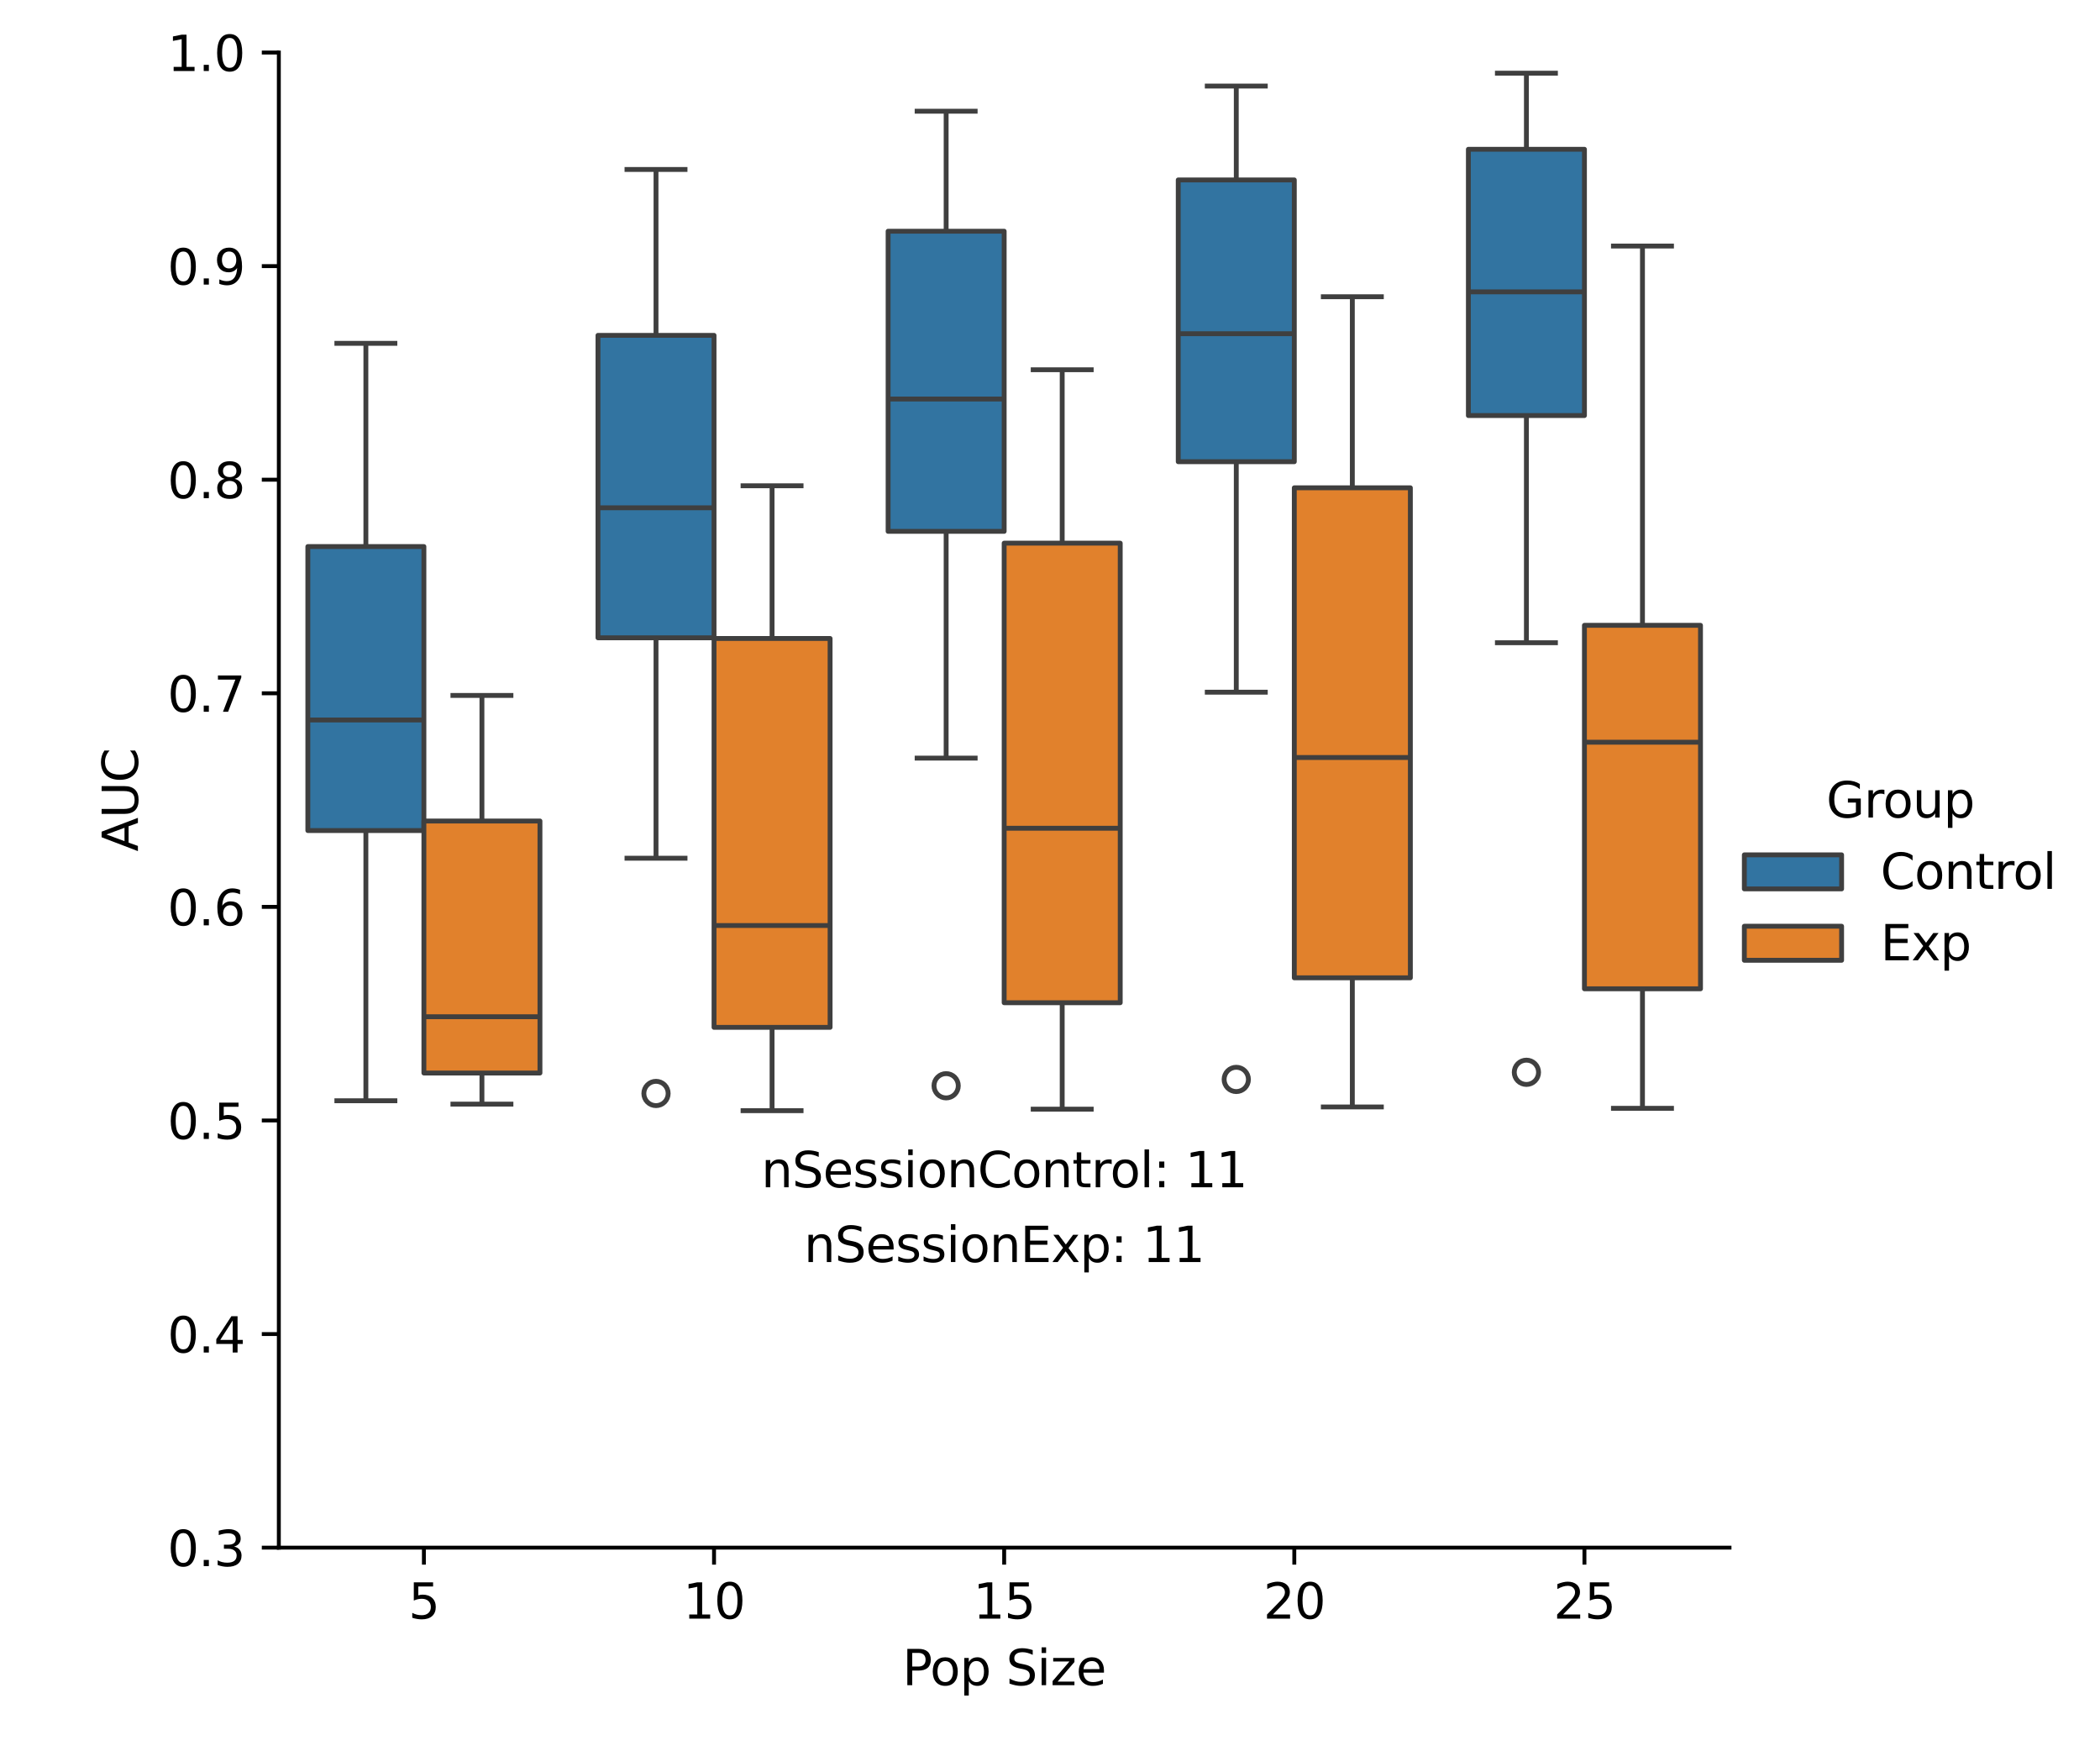 <?xml version="1.0" encoding="utf-8" standalone="no"?>
<!DOCTYPE svg PUBLIC "-//W3C//DTD SVG 1.1//EN"
  "http://www.w3.org/Graphics/SVG/1.1/DTD/svg11.dtd">
<svg xmlns:xlink="http://www.w3.org/1999/xlink" width="431.875pt" height="360pt" viewBox="0 0 431.875 360" xmlns="http://www.w3.org/2000/svg" version="1.1">
 <defs>
  <style type="text/css">*{stroke-linejoin: round; stroke-linecap: butt}</style>
 </defs>
 <g id="figure_1">
  <g id="patch_1">
   <path d="M 0 360 
L 431.875 360 
L 431.875 0 
L 0 0 
z
" style="fill: #ffffff"/>
  </g>
  <g id="axes_1">
   <g id="patch_2">
    <path d="M 57.343 318.2 
L 355.681 318.2 
L 355.681 10.8 
L 57.343 10.8 
z
" style="fill: #ffffff"/>
   </g>
   <g id="patch_3">
    <path d="M 87.177 449.943 
L 87.177 449.943 
L 87.177 449.943 
L 87.177 449.943 
z
" clip-path="url(#p236e7a7629)" style="fill: #3274a1; stroke: #3f3f3f; stroke-linejoin: miter"/>
   </g>
   <g id="patch_4">
    <path d="M 87.177 449.943 
L 87.177 449.943 
L 87.177 449.943 
L 87.177 449.943 
z
" clip-path="url(#p236e7a7629)" style="fill: #e1812c; stroke: #3f3f3f; stroke-linejoin: miter"/>
   </g>
   <g id="matplotlib.axis_1">
    <g id="xtick_1">
     <g id="line2d_1">
      <defs>
       <path id="maa96b0e41c" d="M 0 0 
L 0 3.5 
" style="stroke: #000000; stroke-width: 0.8"/>
      </defs>
      <g>
       <use xlink:href="#maa96b0e41c" x="87.177" y="318.2" style="stroke: #000000; stroke-width: 0.8"/>
      </g>
     </g>
     <g id="text_1">
      <!-- 5 -->
      <g transform="translate(83.996 332.798) scale(0.1 -0.1)">
       <defs>
        <path id="DejaVuSans-35" d="M 691 4666 
L 3169 4666 
L 3169 4134 
L 1269 4134 
L 1269 2991 
Q 1406 3038 1543 3061 
Q 1681 3084 1819 3084 
Q 2600 3084 3056 2656 
Q 3513 2228 3513 1497 
Q 3513 744 3044 326 
Q 2575 -91 1722 -91 
Q 1428 -91 1123 -41 
Q 819 9 494 109 
L 494 744 
Q 775 591 1075 516 
Q 1375 441 1709 441 
Q 2250 441 2565 725 
Q 2881 1009 2881 1497 
Q 2881 1984 2565 2268 
Q 2250 2553 1709 2553 
Q 1456 2553 1204 2497 
Q 953 2441 691 2322 
L 691 4666 
z
" transform="scale(0.016)"/>
       </defs>
       <use xlink:href="#DejaVuSans-35"/>
      </g>
     </g>
    </g>
    <g id="xtick_2">
     <g id="line2d_2">
      <g>
       <use xlink:href="#maa96b0e41c" x="146.845" y="318.2" style="stroke: #000000; stroke-width: 0.8"/>
      </g>
     </g>
     <g id="text_2">
      <!-- 10 -->
      <g transform="translate(140.482 332.798) scale(0.1 -0.1)">
       <defs>
        <path id="DejaVuSans-31" d="M 794 531 
L 1825 531 
L 1825 4091 
L 703 3866 
L 703 4441 
L 1819 4666 
L 2450 4666 
L 2450 531 
L 3481 531 
L 3481 0 
L 794 0 
L 794 531 
z
" transform="scale(0.016)"/>
        <path id="DejaVuSans-30" d="M 2034 4250 
Q 1547 4250 1301 3770 
Q 1056 3291 1056 2328 
Q 1056 1369 1301 889 
Q 1547 409 2034 409 
Q 2525 409 2770 889 
Q 3016 1369 3016 2328 
Q 3016 3291 2770 3770 
Q 2525 4250 2034 4250 
z
M 2034 4750 
Q 2819 4750 3233 4129 
Q 3647 3509 3647 2328 
Q 3647 1150 3233 529 
Q 2819 -91 2034 -91 
Q 1250 -91 836 529 
Q 422 1150 422 2328 
Q 422 3509 836 4129 
Q 1250 4750 2034 4750 
z
" transform="scale(0.016)"/>
       </defs>
       <use xlink:href="#DejaVuSans-31"/>
       <use xlink:href="#DejaVuSans-30" x="63.623"/>
      </g>
     </g>
    </g>
    <g id="xtick_3">
     <g id="line2d_3">
      <g>
       <use xlink:href="#maa96b0e41c" x="206.512" y="318.2" style="stroke: #000000; stroke-width: 0.8"/>
      </g>
     </g>
     <g id="text_3">
      <!-- 15 -->
      <g transform="translate(200.15 332.798) scale(0.1 -0.1)">
       <use xlink:href="#DejaVuSans-31"/>
       <use xlink:href="#DejaVuSans-35" x="63.623"/>
      </g>
     </g>
    </g>
    <g id="xtick_4">
     <g id="line2d_4">
      <g>
       <use xlink:href="#maa96b0e41c" x="266.18" y="318.2" style="stroke: #000000; stroke-width: 0.8"/>
      </g>
     </g>
     <g id="text_4">
      <!-- 20 -->
      <g transform="translate(259.817 332.798) scale(0.1 -0.1)">
       <defs>
        <path id="DejaVuSans-32" d="M 1228 531 
L 3431 531 
L 3431 0 
L 469 0 
L 469 531 
Q 828 903 1448 1529 
Q 2069 2156 2228 2338 
Q 2531 2678 2651 2914 
Q 2772 3150 2772 3378 
Q 2772 3750 2511 3984 
Q 2250 4219 1831 4219 
Q 1534 4219 1204 4116 
Q 875 4013 500 3803 
L 500 4441 
Q 881 4594 1212 4672 
Q 1544 4750 1819 4750 
Q 2544 4750 2975 4387 
Q 3406 4025 3406 3419 
Q 3406 3131 3298 2873 
Q 3191 2616 2906 2266 
Q 2828 2175 2409 1742 
Q 1991 1309 1228 531 
z
" transform="scale(0.016)"/>
       </defs>
       <use xlink:href="#DejaVuSans-32"/>
       <use xlink:href="#DejaVuSans-30" x="63.623"/>
      </g>
     </g>
    </g>
    <g id="xtick_5">
     <g id="line2d_5">
      <g>
       <use xlink:href="#maa96b0e41c" x="325.847" y="318.2" style="stroke: #000000; stroke-width: 0.8"/>
      </g>
     </g>
     <g id="text_5">
      <!-- 25 -->
      <g transform="translate(319.485 332.798) scale(0.1 -0.1)">
       <use xlink:href="#DejaVuSans-32"/>
       <use xlink:href="#DejaVuSans-35" x="63.623"/>
      </g>
     </g>
    </g>
    <g id="text_6">
     <!-- Pop Size -->
     <g transform="translate(185.592 346.477) scale(0.1 -0.1)">
      <defs>
       <path id="DejaVuSans-50" d="M 1259 4147 
L 1259 2394 
L 2053 2394 
Q 2494 2394 2734 2622 
Q 2975 2850 2975 3272 
Q 2975 3691 2734 3919 
Q 2494 4147 2053 4147 
L 1259 4147 
z
M 628 4666 
L 2053 4666 
Q 2838 4666 3239 4311 
Q 3641 3956 3641 3272 
Q 3641 2581 3239 2228 
Q 2838 1875 2053 1875 
L 1259 1875 
L 1259 0 
L 628 0 
L 628 4666 
z
" transform="scale(0.016)"/>
       <path id="DejaVuSans-6f" d="M 1959 3097 
Q 1497 3097 1228 2736 
Q 959 2375 959 1747 
Q 959 1119 1226 758 
Q 1494 397 1959 397 
Q 2419 397 2687 759 
Q 2956 1122 2956 1747 
Q 2956 2369 2687 2733 
Q 2419 3097 1959 3097 
z
M 1959 3584 
Q 2709 3584 3137 3096 
Q 3566 2609 3566 1747 
Q 3566 888 3137 398 
Q 2709 -91 1959 -91 
Q 1206 -91 779 398 
Q 353 888 353 1747 
Q 353 2609 779 3096 
Q 1206 3584 1959 3584 
z
" transform="scale(0.016)"/>
       <path id="DejaVuSans-70" d="M 1159 525 
L 1159 -1331 
L 581 -1331 
L 581 3500 
L 1159 3500 
L 1159 2969 
Q 1341 3281 1617 3432 
Q 1894 3584 2278 3584 
Q 2916 3584 3314 3078 
Q 3713 2572 3713 1747 
Q 3713 922 3314 415 
Q 2916 -91 2278 -91 
Q 1894 -91 1617 61 
Q 1341 213 1159 525 
z
M 3116 1747 
Q 3116 2381 2855 2742 
Q 2594 3103 2138 3103 
Q 1681 3103 1420 2742 
Q 1159 2381 1159 1747 
Q 1159 1113 1420 752 
Q 1681 391 2138 391 
Q 2594 391 2855 752 
Q 3116 1113 3116 1747 
z
" transform="scale(0.016)"/>
       <path id="DejaVuSans-20" transform="scale(0.016)"/>
       <path id="DejaVuSans-53" d="M 3425 4513 
L 3425 3897 
Q 3066 4069 2747 4153 
Q 2428 4238 2131 4238 
Q 1616 4238 1336 4038 
Q 1056 3838 1056 3469 
Q 1056 3159 1242 3001 
Q 1428 2844 1947 2747 
L 2328 2669 
Q 3034 2534 3370 2195 
Q 3706 1856 3706 1288 
Q 3706 609 3251 259 
Q 2797 -91 1919 -91 
Q 1588 -91 1214 -16 
Q 841 59 441 206 
L 441 856 
Q 825 641 1194 531 
Q 1563 422 1919 422 
Q 2459 422 2753 634 
Q 3047 847 3047 1241 
Q 3047 1584 2836 1778 
Q 2625 1972 2144 2069 
L 1759 2144 
Q 1053 2284 737 2584 
Q 422 2884 422 3419 
Q 422 4038 858 4394 
Q 1294 4750 2059 4750 
Q 2388 4750 2728 4690 
Q 3069 4631 3425 4513 
z
" transform="scale(0.016)"/>
       <path id="DejaVuSans-69" d="M 603 3500 
L 1178 3500 
L 1178 0 
L 603 0 
L 603 3500 
z
M 603 4863 
L 1178 4863 
L 1178 4134 
L 603 4134 
L 603 4863 
z
" transform="scale(0.016)"/>
       <path id="DejaVuSans-7a" d="M 353 3500 
L 3084 3500 
L 3084 2975 
L 922 459 
L 3084 459 
L 3084 0 
L 275 0 
L 275 525 
L 2438 3041 
L 353 3041 
L 353 3500 
z
" transform="scale(0.016)"/>
       <path id="DejaVuSans-65" d="M 3597 1894 
L 3597 1613 
L 953 1613 
Q 991 1019 1311 708 
Q 1631 397 2203 397 
Q 2534 397 2845 478 
Q 3156 559 3463 722 
L 3463 178 
Q 3153 47 2828 -22 
Q 2503 -91 2169 -91 
Q 1331 -91 842 396 
Q 353 884 353 1716 
Q 353 2575 817 3079 
Q 1281 3584 2069 3584 
Q 2775 3584 3186 3129 
Q 3597 2675 3597 1894 
z
M 3022 2063 
Q 3016 2534 2758 2815 
Q 2500 3097 2075 3097 
Q 1594 3097 1305 2825 
Q 1016 2553 972 2059 
L 3022 2063 
z
" transform="scale(0.016)"/>
      </defs>
      <use xlink:href="#DejaVuSans-50"/>
      <use xlink:href="#DejaVuSans-6f" x="56.678"/>
      <use xlink:href="#DejaVuSans-70" x="117.859"/>
      <use xlink:href="#DejaVuSans-20" x="181.336"/>
      <use xlink:href="#DejaVuSans-53" x="213.123"/>
      <use xlink:href="#DejaVuSans-69" x="276.6"/>
      <use xlink:href="#DejaVuSans-7a" x="304.383"/>
      <use xlink:href="#DejaVuSans-65" x="356.873"/>
     </g>
    </g>
   </g>
   <g id="matplotlib.axis_2">
    <g id="ytick_1">
     <g id="line2d_6">
      <defs>
       <path id="mc6570f30bc" d="M 0 0 
L -3.5 0 
" style="stroke: #000000; stroke-width: 0.8"/>
      </defs>
      <g>
       <use xlink:href="#mc6570f30bc" x="57.343" y="318.2" style="stroke: #000000; stroke-width: 0.8"/>
      </g>
     </g>
     <g id="text_7">
      <!-- 0.3 -->
      <g transform="translate(34.44 321.999) scale(0.1 -0.1)">
       <defs>
        <path id="DejaVuSans-2e" d="M 684 794 
L 1344 794 
L 1344 0 
L 684 0 
L 684 794 
z
" transform="scale(0.016)"/>
        <path id="DejaVuSans-33" d="M 2597 2516 
Q 3050 2419 3304 2112 
Q 3559 1806 3559 1356 
Q 3559 666 3084 287 
Q 2609 -91 1734 -91 
Q 1441 -91 1130 -33 
Q 819 25 488 141 
L 488 750 
Q 750 597 1062 519 
Q 1375 441 1716 441 
Q 2309 441 2620 675 
Q 2931 909 2931 1356 
Q 2931 1769 2642 2001 
Q 2353 2234 1838 2234 
L 1294 2234 
L 1294 2753 
L 1863 2753 
Q 2328 2753 2575 2939 
Q 2822 3125 2822 3475 
Q 2822 3834 2567 4026 
Q 2313 4219 1838 4219 
Q 1578 4219 1281 4162 
Q 984 4106 628 3988 
L 628 4550 
Q 988 4650 1302 4700 
Q 1616 4750 1894 4750 
Q 2613 4750 3031 4423 
Q 3450 4097 3450 3541 
Q 3450 3153 3228 2886 
Q 3006 2619 2597 2516 
z
" transform="scale(0.016)"/>
       </defs>
       <use xlink:href="#DejaVuSans-30"/>
       <use xlink:href="#DejaVuSans-2e" x="63.623"/>
       <use xlink:href="#DejaVuSans-33" x="95.41"/>
      </g>
     </g>
    </g>
    <g id="ytick_2">
     <g id="line2d_7">
      <g>
       <use xlink:href="#mc6570f30bc" x="57.343" y="274.286" style="stroke: #000000; stroke-width: 0.8"/>
      </g>
     </g>
     <g id="text_8">
      <!-- 0.4 -->
      <g transform="translate(34.44 278.085) scale(0.1 -0.1)">
       <defs>
        <path id="DejaVuSans-34" d="M 2419 4116 
L 825 1625 
L 2419 1625 
L 2419 4116 
z
M 2253 4666 
L 3047 4666 
L 3047 1625 
L 3713 1625 
L 3713 1100 
L 3047 1100 
L 3047 0 
L 2419 0 
L 2419 1100 
L 313 1100 
L 313 1709 
L 2253 4666 
z
" transform="scale(0.016)"/>
       </defs>
       <use xlink:href="#DejaVuSans-30"/>
       <use xlink:href="#DejaVuSans-2e" x="63.623"/>
       <use xlink:href="#DejaVuSans-34" x="95.41"/>
      </g>
     </g>
    </g>
    <g id="ytick_3">
     <g id="line2d_8">
      <g>
       <use xlink:href="#mc6570f30bc" x="57.343" y="230.371" style="stroke: #000000; stroke-width: 0.8"/>
      </g>
     </g>
     <g id="text_9">
      <!-- 0.5 -->
      <g transform="translate(34.44 234.171) scale(0.1 -0.1)">
       <use xlink:href="#DejaVuSans-30"/>
       <use xlink:href="#DejaVuSans-2e" x="63.623"/>
       <use xlink:href="#DejaVuSans-35" x="95.41"/>
      </g>
     </g>
    </g>
    <g id="ytick_4">
     <g id="line2d_9">
      <g>
       <use xlink:href="#mc6570f30bc" x="57.343" y="186.457" style="stroke: #000000; stroke-width: 0.8"/>
      </g>
     </g>
     <g id="text_10">
      <!-- 0.6 -->
      <g transform="translate(34.44 190.256) scale(0.1 -0.1)">
       <defs>
        <path id="DejaVuSans-36" d="M 2113 2584 
Q 1688 2584 1439 2293 
Q 1191 2003 1191 1497 
Q 1191 994 1439 701 
Q 1688 409 2113 409 
Q 2538 409 2786 701 
Q 3034 994 3034 1497 
Q 3034 2003 2786 2293 
Q 2538 2584 2113 2584 
z
M 3366 4563 
L 3366 3988 
Q 3128 4100 2886 4159 
Q 2644 4219 2406 4219 
Q 1781 4219 1451 3797 
Q 1122 3375 1075 2522 
Q 1259 2794 1537 2939 
Q 1816 3084 2150 3084 
Q 2853 3084 3261 2657 
Q 3669 2231 3669 1497 
Q 3669 778 3244 343 
Q 2819 -91 2113 -91 
Q 1303 -91 875 529 
Q 447 1150 447 2328 
Q 447 3434 972 4092 
Q 1497 4750 2381 4750 
Q 2619 4750 2861 4703 
Q 3103 4656 3366 4563 
z
" transform="scale(0.016)"/>
       </defs>
       <use xlink:href="#DejaVuSans-30"/>
       <use xlink:href="#DejaVuSans-2e" x="63.623"/>
       <use xlink:href="#DejaVuSans-36" x="95.41"/>
      </g>
     </g>
    </g>
    <g id="ytick_5">
     <g id="line2d_10">
      <g>
       <use xlink:href="#mc6570f30bc" x="57.343" y="142.543" style="stroke: #000000; stroke-width: 0.8"/>
      </g>
     </g>
     <g id="text_11">
      <!-- 0.7 -->
      <g transform="translate(34.44 146.342) scale(0.1 -0.1)">
       <defs>
        <path id="DejaVuSans-37" d="M 525 4666 
L 3525 4666 
L 3525 4397 
L 1831 0 
L 1172 0 
L 2766 4134 
L 525 4134 
L 525 4666 
z
" transform="scale(0.016)"/>
       </defs>
       <use xlink:href="#DejaVuSans-30"/>
       <use xlink:href="#DejaVuSans-2e" x="63.623"/>
       <use xlink:href="#DejaVuSans-37" x="95.41"/>
      </g>
     </g>
    </g>
    <g id="ytick_6">
     <g id="line2d_11">
      <g>
       <use xlink:href="#mc6570f30bc" x="57.343" y="98.629" style="stroke: #000000; stroke-width: 0.8"/>
      </g>
     </g>
     <g id="text_12">
      <!-- 0.8 -->
      <g transform="translate(34.44 102.428) scale(0.1 -0.1)">
       <defs>
        <path id="DejaVuSans-38" d="M 2034 2216 
Q 1584 2216 1326 1975 
Q 1069 1734 1069 1313 
Q 1069 891 1326 650 
Q 1584 409 2034 409 
Q 2484 409 2743 651 
Q 3003 894 3003 1313 
Q 3003 1734 2745 1975 
Q 2488 2216 2034 2216 
z
M 1403 2484 
Q 997 2584 770 2862 
Q 544 3141 544 3541 
Q 544 4100 942 4425 
Q 1341 4750 2034 4750 
Q 2731 4750 3128 4425 
Q 3525 4100 3525 3541 
Q 3525 3141 3298 2862 
Q 3072 2584 2669 2484 
Q 3125 2378 3379 2068 
Q 3634 1759 3634 1313 
Q 3634 634 3220 271 
Q 2806 -91 2034 -91 
Q 1263 -91 848 271 
Q 434 634 434 1313 
Q 434 1759 690 2068 
Q 947 2378 1403 2484 
z
M 1172 3481 
Q 1172 3119 1398 2916 
Q 1625 2713 2034 2713 
Q 2441 2713 2670 2916 
Q 2900 3119 2900 3481 
Q 2900 3844 2670 4047 
Q 2441 4250 2034 4250 
Q 1625 4250 1398 4047 
Q 1172 3844 1172 3481 
z
" transform="scale(0.016)"/>
       </defs>
       <use xlink:href="#DejaVuSans-30"/>
       <use xlink:href="#DejaVuSans-2e" x="63.623"/>
       <use xlink:href="#DejaVuSans-38" x="95.41"/>
      </g>
     </g>
    </g>
    <g id="ytick_7">
     <g id="line2d_12">
      <g>
       <use xlink:href="#mc6570f30bc" x="57.343" y="54.714" style="stroke: #000000; stroke-width: 0.8"/>
      </g>
     </g>
     <g id="text_13">
      <!-- 0.9 -->
      <g transform="translate(34.44 58.514) scale(0.1 -0.1)">
       <defs>
        <path id="DejaVuSans-39" d="M 703 97 
L 703 672 
Q 941 559 1184 500 
Q 1428 441 1663 441 
Q 2288 441 2617 861 
Q 2947 1281 2994 2138 
Q 2813 1869 2534 1725 
Q 2256 1581 1919 1581 
Q 1219 1581 811 2004 
Q 403 2428 403 3163 
Q 403 3881 828 4315 
Q 1253 4750 1959 4750 
Q 2769 4750 3195 4129 
Q 3622 3509 3622 2328 
Q 3622 1225 3098 567 
Q 2575 -91 1691 -91 
Q 1453 -91 1209 -44 
Q 966 3 703 97 
z
M 1959 2075 
Q 2384 2075 2632 2365 
Q 2881 2656 2881 3163 
Q 2881 3666 2632 3958 
Q 2384 4250 1959 4250 
Q 1534 4250 1286 3958 
Q 1038 3666 1038 3163 
Q 1038 2656 1286 2365 
Q 1534 2075 1959 2075 
z
" transform="scale(0.016)"/>
       </defs>
       <use xlink:href="#DejaVuSans-30"/>
       <use xlink:href="#DejaVuSans-2e" x="63.623"/>
       <use xlink:href="#DejaVuSans-39" x="95.41"/>
      </g>
     </g>
    </g>
    <g id="ytick_8">
     <g id="line2d_13">
      <g>
       <use xlink:href="#mc6570f30bc" x="57.343" y="10.8" style="stroke: #000000; stroke-width: 0.8"/>
      </g>
     </g>
     <g id="text_14">
      <!-- 1.0 -->
      <g transform="translate(34.44 14.599) scale(0.1 -0.1)">
       <use xlink:href="#DejaVuSans-31"/>
       <use xlink:href="#DejaVuSans-2e" x="63.623"/>
       <use xlink:href="#DejaVuSans-30" x="95.41"/>
      </g>
     </g>
    </g>
    <g id="text_15">
     <!-- AUC -->
     <g transform="translate(28.361 175.071) rotate(-90) scale(0.1 -0.1)">
      <defs>
       <path id="DejaVuSans-41" d="M 2188 4044 
L 1331 1722 
L 3047 1722 
L 2188 4044 
z
M 1831 4666 
L 2547 4666 
L 4325 0 
L 3669 0 
L 3244 1197 
L 1141 1197 
L 716 0 
L 50 0 
L 1831 4666 
z
" transform="scale(0.016)"/>
       <path id="DejaVuSans-55" d="M 556 4666 
L 1191 4666 
L 1191 1831 
Q 1191 1081 1462 751 
Q 1734 422 2344 422 
Q 2950 422 3222 751 
Q 3494 1081 3494 1831 
L 3494 4666 
L 4128 4666 
L 4128 1753 
Q 4128 841 3676 375 
Q 3225 -91 2344 -91 
Q 1459 -91 1007 375 
Q 556 841 556 1753 
L 556 4666 
z
" transform="scale(0.016)"/>
       <path id="DejaVuSans-43" d="M 4122 4306 
L 4122 3641 
Q 3803 3938 3442 4084 
Q 3081 4231 2675 4231 
Q 1875 4231 1450 3742 
Q 1025 3253 1025 2328 
Q 1025 1406 1450 917 
Q 1875 428 2675 428 
Q 3081 428 3442 575 
Q 3803 722 4122 1019 
L 4122 359 
Q 3791 134 3420 21 
Q 3050 -91 2638 -91 
Q 1578 -91 968 557 
Q 359 1206 359 2328 
Q 359 3453 968 4101 
Q 1578 4750 2638 4750 
Q 3056 4750 3426 4639 
Q 3797 4528 4122 4306 
z
" transform="scale(0.016)"/>
      </defs>
      <use xlink:href="#DejaVuSans-41"/>
      <use xlink:href="#DejaVuSans-55" x="68.408"/>
      <use xlink:href="#DejaVuSans-43" x="141.602"/>
     </g>
    </g>
   </g>
   <g id="patch_5">
    <path d="M 63.31 170.764 
L 87.177 170.764 
L 87.177 112.376 
L 63.31 112.376 
L 63.31 170.764 
z
" clip-path="url(#p236e7a7629)" style="fill: #3274a1; stroke: #3f3f3f; stroke-linejoin: miter"/>
   </g>
   <g id="line2d_14">
    <path d="M 75.244 170.764 
L 75.244 226.319 
" clip-path="url(#p236e7a7629)" style="fill: none; stroke: #3f3f3f"/>
   </g>
   <g id="line2d_15">
    <path d="M 75.244 112.376 
L 75.244 70.596 
" clip-path="url(#p236e7a7629)" style="fill: none; stroke: #3f3f3f"/>
   </g>
   <g id="line2d_16">
    <path d="M 69.277 226.319 
L 81.21 226.319 
" clip-path="url(#p236e7a7629)" style="fill: none; stroke: #3f3f3f; stroke-linecap: square"/>
   </g>
   <g id="line2d_17">
    <path d="M 69.277 70.596 
L 81.21 70.596 
" clip-path="url(#p236e7a7629)" style="fill: none; stroke: #3f3f3f; stroke-linecap: square"/>
   </g>
   <g id="line2d_18"/>
   <g id="patch_6">
    <path d="M 122.978 131.132 
L 146.845 131.132 
L 146.845 68.95 
L 122.978 68.95 
L 122.978 131.132 
z
" clip-path="url(#p236e7a7629)" style="fill: #3274a1; stroke: #3f3f3f; stroke-linejoin: miter"/>
   </g>
   <g id="line2d_19">
    <path d="M 134.911 131.132 
L 134.911 176.457 
" clip-path="url(#p236e7a7629)" style="fill: none; stroke: #3f3f3f"/>
   </g>
   <g id="line2d_20">
    <path d="M 134.911 68.95 
L 134.911 34.846 
" clip-path="url(#p236e7a7629)" style="fill: none; stroke: #3f3f3f"/>
   </g>
   <g id="line2d_21">
    <path d="M 128.944 176.457 
L 140.878 176.457 
" clip-path="url(#p236e7a7629)" style="fill: none; stroke: #3f3f3f; stroke-linecap: square"/>
   </g>
   <g id="line2d_22">
    <path d="M 128.944 34.846 
L 140.878 34.846 
" clip-path="url(#p236e7a7629)" style="fill: none; stroke: #3f3f3f; stroke-linecap: square"/>
   </g>
   <g id="line2d_23">
    <defs>
     <path id="m1ef275df9c" d="M 0 2.5 
C 0.663 2.5 1.299 2.237 1.768 1.768 
C 2.237 1.299 2.5 0.663 2.5 0 
C 2.5 -0.663 2.237 -1.299 1.768 -1.768 
C 1.299 -2.237 0.663 -2.5 0 -2.5 
C -0.663 -2.5 -1.299 -2.237 -1.768 -1.768 
C -2.237 -1.299 -2.5 -0.663 -2.5 0 
C -2.5 0.663 -2.237 1.299 -1.768 1.768 
C -1.299 2.237 -0.663 2.5 0 2.5 
z
" style="stroke: #3f3f3f"/>
    </defs>
    <g clip-path="url(#p236e7a7629)">
     <use xlink:href="#m1ef275df9c" x="134.911" y="224.821" style="fill-opacity: 0; stroke: #3f3f3f"/>
    </g>
   </g>
   <g id="patch_7">
    <path d="M 182.645 109.247 
L 206.512 109.247 
L 206.512 47.54 
L 182.645 47.54 
L 182.645 109.247 
z
" clip-path="url(#p236e7a7629)" style="fill: #3274a1; stroke: #3f3f3f; stroke-linejoin: miter"/>
   </g>
   <g id="line2d_24">
    <path d="M 194.579 109.247 
L 194.579 155.868 
" clip-path="url(#p236e7a7629)" style="fill: none; stroke: #3f3f3f"/>
   </g>
   <g id="line2d_25">
    <path d="M 194.579 47.54 
L 194.579 22.863 
" clip-path="url(#p236e7a7629)" style="fill: none; stroke: #3f3f3f"/>
   </g>
   <g id="line2d_26">
    <path d="M 188.612 155.868 
L 200.546 155.868 
" clip-path="url(#p236e7a7629)" style="fill: none; stroke: #3f3f3f; stroke-linecap: square"/>
   </g>
   <g id="line2d_27">
    <path d="M 188.612 22.863 
L 200.546 22.863 
" clip-path="url(#p236e7a7629)" style="fill: none; stroke: #3f3f3f; stroke-linecap: square"/>
   </g>
   <g id="line2d_28">
    <g clip-path="url(#p236e7a7629)">
     <use xlink:href="#m1ef275df9c" x="194.579" y="223.238" style="fill-opacity: 0; stroke: #3f3f3f"/>
    </g>
   </g>
   <g id="patch_8">
    <path d="M 242.313 94.928 
L 266.18 94.928 
L 266.18 36.994 
L 242.313 36.994 
L 242.313 94.928 
z
" clip-path="url(#p236e7a7629)" style="fill: #3274a1; stroke: #3f3f3f; stroke-linejoin: miter"/>
   </g>
   <g id="line2d_29">
    <path d="M 254.246 94.928 
L 254.246 142.313 
" clip-path="url(#p236e7a7629)" style="fill: none; stroke: #3f3f3f"/>
   </g>
   <g id="line2d_30">
    <path d="M 254.246 36.994 
L 254.246 17.694 
" clip-path="url(#p236e7a7629)" style="fill: none; stroke: #3f3f3f"/>
   </g>
   <g id="line2d_31">
    <path d="M 248.28 142.313 
L 260.213 142.313 
" clip-path="url(#p236e7a7629)" style="fill: none; stroke: #3f3f3f; stroke-linecap: square"/>
   </g>
   <g id="line2d_32">
    <path d="M 248.28 17.694 
L 260.213 17.694 
" clip-path="url(#p236e7a7629)" style="fill: none; stroke: #3f3f3f; stroke-linecap: square"/>
   </g>
   <g id="line2d_33">
    <g clip-path="url(#p236e7a7629)">
     <use xlink:href="#m1ef275df9c" x="254.246" y="221.934" style="fill-opacity: 0; stroke: #3f3f3f"/>
    </g>
   </g>
   <g id="patch_9">
    <path d="M 301.98 85.44 
L 325.847 85.44 
L 325.847 30.693 
L 301.98 30.693 
L 301.98 85.44 
z
" clip-path="url(#p236e7a7629)" style="fill: #3274a1; stroke: #3f3f3f; stroke-linejoin: miter"/>
   </g>
   <g id="line2d_34">
    <path d="M 313.914 85.44 
L 313.914 132.149 
" clip-path="url(#p236e7a7629)" style="fill: none; stroke: #3f3f3f"/>
   </g>
   <g id="line2d_35">
    <path d="M 313.914 30.693 
L 313.914 15.049 
" clip-path="url(#p236e7a7629)" style="fill: none; stroke: #3f3f3f"/>
   </g>
   <g id="line2d_36">
    <path d="M 307.947 132.149 
L 319.881 132.149 
" clip-path="url(#p236e7a7629)" style="fill: none; stroke: #3f3f3f; stroke-linecap: square"/>
   </g>
   <g id="line2d_37">
    <path d="M 307.947 15.049 
L 319.881 15.049 
" clip-path="url(#p236e7a7629)" style="fill: none; stroke: #3f3f3f; stroke-linecap: square"/>
   </g>
   <g id="line2d_38">
    <g clip-path="url(#p236e7a7629)">
     <use xlink:href="#m1ef275df9c" x="313.914" y="220.468" style="fill-opacity: 0; stroke: #3f3f3f"/>
    </g>
   </g>
   <g id="patch_10">
    <path d="M 87.177 220.616 
L 111.044 220.616 
L 111.044 168.801 
L 87.177 168.801 
L 87.177 220.616 
z
" clip-path="url(#p236e7a7629)" style="fill: #e1812c; stroke: #3f3f3f; stroke-linejoin: miter"/>
   </g>
   <g id="line2d_39">
    <path d="M 99.111 220.616 
L 99.111 227.012 
" clip-path="url(#p236e7a7629)" style="fill: none; stroke: #3f3f3f"/>
   </g>
   <g id="line2d_40">
    <path d="M 99.111 168.801 
L 99.111 142.986 
" clip-path="url(#p236e7a7629)" style="fill: none; stroke: #3f3f3f"/>
   </g>
   <g id="line2d_41">
    <path d="M 93.144 227.012 
L 105.077 227.012 
" clip-path="url(#p236e7a7629)" style="fill: none; stroke: #3f3f3f; stroke-linecap: square"/>
   </g>
   <g id="line2d_42">
    <path d="M 93.144 142.986 
L 105.077 142.986 
" clip-path="url(#p236e7a7629)" style="fill: none; stroke: #3f3f3f; stroke-linecap: square"/>
   </g>
   <g id="line2d_43"/>
   <g id="patch_11">
    <path d="M 146.845 211.227 
L 170.712 211.227 
L 170.712 131.273 
L 146.845 131.273 
L 146.845 211.227 
z
" clip-path="url(#p236e7a7629)" style="fill: #e1812c; stroke: #3f3f3f; stroke-linejoin: miter"/>
   </g>
   <g id="line2d_44">
    <path d="M 158.778 211.227 
L 158.778 228.354 
" clip-path="url(#p236e7a7629)" style="fill: none; stroke: #3f3f3f"/>
   </g>
   <g id="line2d_45">
    <path d="M 158.778 131.273 
L 158.778 99.874 
" clip-path="url(#p236e7a7629)" style="fill: none; stroke: #3f3f3f"/>
   </g>
   <g id="line2d_46">
    <path d="M 152.812 228.354 
L 164.745 228.354 
" clip-path="url(#p236e7a7629)" style="fill: none; stroke: #3f3f3f; stroke-linecap: square"/>
   </g>
   <g id="line2d_47">
    <path d="M 152.812 99.874 
L 164.745 99.874 
" clip-path="url(#p236e7a7629)" style="fill: none; stroke: #3f3f3f; stroke-linecap: square"/>
   </g>
   <g id="line2d_48"/>
   <g id="patch_12">
    <path d="M 206.512 206.163 
L 230.379 206.163 
L 230.379 111.676 
L 206.512 111.676 
L 206.512 206.163 
z
" clip-path="url(#p236e7a7629)" style="fill: #e1812c; stroke: #3f3f3f; stroke-linejoin: miter"/>
   </g>
   <g id="line2d_49">
    <path d="M 218.446 206.163 
L 218.446 228.05 
" clip-path="url(#p236e7a7629)" style="fill: none; stroke: #3f3f3f"/>
   </g>
   <g id="line2d_50">
    <path d="M 218.446 111.676 
L 218.446 76.022 
" clip-path="url(#p236e7a7629)" style="fill: none; stroke: #3f3f3f"/>
   </g>
   <g id="line2d_51">
    <path d="M 212.479 228.05 
L 224.413 228.05 
" clip-path="url(#p236e7a7629)" style="fill: none; stroke: #3f3f3f; stroke-linecap: square"/>
   </g>
   <g id="line2d_52">
    <path d="M 212.479 76.022 
L 224.413 76.022 
" clip-path="url(#p236e7a7629)" style="fill: none; stroke: #3f3f3f; stroke-linecap: square"/>
   </g>
   <g id="line2d_53"/>
   <g id="patch_13">
    <path d="M 266.18 201.045 
L 290.047 201.045 
L 290.047 100.292 
L 266.18 100.292 
L 266.18 201.045 
z
" clip-path="url(#p236e7a7629)" style="fill: #e1812c; stroke: #3f3f3f; stroke-linejoin: miter"/>
   </g>
   <g id="line2d_54">
    <path d="M 278.113 201.045 
L 278.113 227.593 
" clip-path="url(#p236e7a7629)" style="fill: none; stroke: #3f3f3f"/>
   </g>
   <g id="line2d_55">
    <path d="M 278.113 100.292 
L 278.113 61.011 
" clip-path="url(#p236e7a7629)" style="fill: none; stroke: #3f3f3f"/>
   </g>
   <g id="line2d_56">
    <path d="M 272.147 227.593 
L 284.08 227.593 
" clip-path="url(#p236e7a7629)" style="fill: none; stroke: #3f3f3f; stroke-linecap: square"/>
   </g>
   <g id="line2d_57">
    <path d="M 272.147 61.011 
L 284.08 61.011 
" clip-path="url(#p236e7a7629)" style="fill: none; stroke: #3f3f3f; stroke-linecap: square"/>
   </g>
   <g id="line2d_58"/>
   <g id="patch_14">
    <path d="M 325.847 203.3 
L 349.714 203.3 
L 349.714 128.568 
L 325.847 128.568 
L 325.847 203.3 
z
" clip-path="url(#p236e7a7629)" style="fill: #e1812c; stroke: #3f3f3f; stroke-linejoin: miter"/>
   </g>
   <g id="line2d_59">
    <path d="M 337.781 203.3 
L 337.781 227.874 
" clip-path="url(#p236e7a7629)" style="fill: none; stroke: #3f3f3f"/>
   </g>
   <g id="line2d_60">
    <path d="M 337.781 128.568 
L 337.781 50.586 
" clip-path="url(#p236e7a7629)" style="fill: none; stroke: #3f3f3f"/>
   </g>
   <g id="line2d_61">
    <path d="M 331.814 227.874 
L 343.748 227.874 
" clip-path="url(#p236e7a7629)" style="fill: none; stroke: #3f3f3f; stroke-linecap: square"/>
   </g>
   <g id="line2d_62">
    <path d="M 331.814 50.586 
L 343.748 50.586 
" clip-path="url(#p236e7a7629)" style="fill: none; stroke: #3f3f3f; stroke-linecap: square"/>
   </g>
   <g id="line2d_63"/>
   <g id="line2d_64">
    <path d="M 63.31 148.027 
L 87.177 148.027 
" clip-path="url(#p236e7a7629)" style="fill: none; stroke: #3f3f3f"/>
   </g>
   <g id="line2d_65">
    <path d="M 122.978 104.407 
L 146.845 104.407 
" clip-path="url(#p236e7a7629)" style="fill: none; stroke: #3f3f3f"/>
   </g>
   <g id="line2d_66">
    <path d="M 182.645 82.035 
L 206.512 82.035 
" clip-path="url(#p236e7a7629)" style="fill: none; stroke: #3f3f3f"/>
   </g>
   <g id="line2d_67">
    <path d="M 242.313 68.609 
L 266.18 68.609 
" clip-path="url(#p236e7a7629)" style="fill: none; stroke: #3f3f3f"/>
   </g>
   <g id="line2d_68">
    <path d="M 301.98 60.003 
L 325.847 60.003 
" clip-path="url(#p236e7a7629)" style="fill: none; stroke: #3f3f3f"/>
   </g>
   <g id="line2d_69">
    <path d="M 87.177 209.045 
L 111.044 209.045 
" clip-path="url(#p236e7a7629)" style="fill: none; stroke: #3f3f3f"/>
   </g>
   <g id="line2d_70">
    <path d="M 146.845 190.29 
L 170.712 190.29 
" clip-path="url(#p236e7a7629)" style="fill: none; stroke: #3f3f3f"/>
   </g>
   <g id="line2d_71">
    <path d="M 206.512 170.288 
L 230.379 170.288 
" clip-path="url(#p236e7a7629)" style="fill: none; stroke: #3f3f3f"/>
   </g>
   <g id="line2d_72">
    <path d="M 266.18 155.747 
L 290.047 155.747 
" clip-path="url(#p236e7a7629)" style="fill: none; stroke: #3f3f3f"/>
   </g>
   <g id="line2d_73">
    <path d="M 325.847 152.603 
L 349.714 152.603 
" clip-path="url(#p236e7a7629)" style="fill: none; stroke: #3f3f3f"/>
   </g>
   <g id="patch_15">
    <path d="M 57.343 318.2 
L 57.343 10.8 
" style="fill: none; stroke: #000000; stroke-width: 0.8; stroke-linejoin: miter; stroke-linecap: square"/>
   </g>
   <g id="patch_16">
    <path d="M 57.343 318.2 
L 355.681 318.2 
" style="fill: none; stroke: #000000; stroke-width: 0.8; stroke-linejoin: miter; stroke-linecap: square"/>
   </g>
   <g id="text_16">
    <!-- nSessionControl: 11 -->
    <g transform="translate(156.559 244.109) scale(0.1 -0.1)">
     <defs>
      <path id="DejaVuSans-6e" d="M 3513 2113 
L 3513 0 
L 2938 0 
L 2938 2094 
Q 2938 2591 2744 2837 
Q 2550 3084 2163 3084 
Q 1697 3084 1428 2787 
Q 1159 2491 1159 1978 
L 1159 0 
L 581 0 
L 581 3500 
L 1159 3500 
L 1159 2956 
Q 1366 3272 1645 3428 
Q 1925 3584 2291 3584 
Q 2894 3584 3203 3211 
Q 3513 2838 3513 2113 
z
" transform="scale(0.016)"/>
      <path id="DejaVuSans-73" d="M 2834 3397 
L 2834 2853 
Q 2591 2978 2328 3040 
Q 2066 3103 1784 3103 
Q 1356 3103 1142 2972 
Q 928 2841 928 2578 
Q 928 2378 1081 2264 
Q 1234 2150 1697 2047 
L 1894 2003 
Q 2506 1872 2764 1633 
Q 3022 1394 3022 966 
Q 3022 478 2636 193 
Q 2250 -91 1575 -91 
Q 1294 -91 989 -36 
Q 684 19 347 128 
L 347 722 
Q 666 556 975 473 
Q 1284 391 1588 391 
Q 1994 391 2212 530 
Q 2431 669 2431 922 
Q 2431 1156 2273 1281 
Q 2116 1406 1581 1522 
L 1381 1569 
Q 847 1681 609 1914 
Q 372 2147 372 2553 
Q 372 3047 722 3315 
Q 1072 3584 1716 3584 
Q 2034 3584 2315 3537 
Q 2597 3491 2834 3397 
z
" transform="scale(0.016)"/>
      <path id="DejaVuSans-74" d="M 1172 4494 
L 1172 3500 
L 2356 3500 
L 2356 3053 
L 1172 3053 
L 1172 1153 
Q 1172 725 1289 603 
Q 1406 481 1766 481 
L 2356 481 
L 2356 0 
L 1766 0 
Q 1100 0 847 248 
Q 594 497 594 1153 
L 594 3053 
L 172 3053 
L 172 3500 
L 594 3500 
L 594 4494 
L 1172 4494 
z
" transform="scale(0.016)"/>
      <path id="DejaVuSans-72" d="M 2631 2963 
Q 2534 3019 2420 3045 
Q 2306 3072 2169 3072 
Q 1681 3072 1420 2755 
Q 1159 2438 1159 1844 
L 1159 0 
L 581 0 
L 581 3500 
L 1159 3500 
L 1159 2956 
Q 1341 3275 1631 3429 
Q 1922 3584 2338 3584 
Q 2397 3584 2469 3576 
Q 2541 3569 2628 3553 
L 2631 2963 
z
" transform="scale(0.016)"/>
      <path id="DejaVuSans-6c" d="M 603 4863 
L 1178 4863 
L 1178 0 
L 603 0 
L 603 4863 
z
" transform="scale(0.016)"/>
      <path id="DejaVuSans-3a" d="M 750 794 
L 1409 794 
L 1409 0 
L 750 0 
L 750 794 
z
M 750 3309 
L 1409 3309 
L 1409 2516 
L 750 2516 
L 750 3309 
z
" transform="scale(0.016)"/>
     </defs>
     <use xlink:href="#DejaVuSans-6e"/>
     <use xlink:href="#DejaVuSans-53" x="63.379"/>
     <use xlink:href="#DejaVuSans-65" x="126.855"/>
     <use xlink:href="#DejaVuSans-73" x="188.379"/>
     <use xlink:href="#DejaVuSans-73" x="240.479"/>
     <use xlink:href="#DejaVuSans-69" x="292.578"/>
     <use xlink:href="#DejaVuSans-6f" x="320.361"/>
     <use xlink:href="#DejaVuSans-6e" x="381.543"/>
     <use xlink:href="#DejaVuSans-43" x="444.922"/>
     <use xlink:href="#DejaVuSans-6f" x="514.746"/>
     <use xlink:href="#DejaVuSans-6e" x="575.928"/>
     <use xlink:href="#DejaVuSans-74" x="639.307"/>
     <use xlink:href="#DejaVuSans-72" x="678.516"/>
     <use xlink:href="#DejaVuSans-6f" x="717.379"/>
     <use xlink:href="#DejaVuSans-6c" x="778.561"/>
     <use xlink:href="#DejaVuSans-3a" x="806.344"/>
     <use xlink:href="#DejaVuSans-20" x="840.035"/>
     <use xlink:href="#DejaVuSans-31" x="871.822"/>
     <use xlink:href="#DejaVuSans-31" x="935.445"/>
    </g>
   </g>
   <g id="text_17">
    <!-- nSessionExp: 11 -->
    <g transform="translate(165.337 259.479) scale(0.1 -0.1)">
     <defs>
      <path id="DejaVuSans-45" d="M 628 4666 
L 3578 4666 
L 3578 4134 
L 1259 4134 
L 1259 2753 
L 3481 2753 
L 3481 2222 
L 1259 2222 
L 1259 531 
L 3634 531 
L 3634 0 
L 628 0 
L 628 4666 
z
" transform="scale(0.016)"/>
      <path id="DejaVuSans-78" d="M 3513 3500 
L 2247 1797 
L 3578 0 
L 2900 0 
L 1881 1375 
L 863 0 
L 184 0 
L 1544 1831 
L 300 3500 
L 978 3500 
L 1906 2253 
L 2834 3500 
L 3513 3500 
z
" transform="scale(0.016)"/>
     </defs>
     <use xlink:href="#DejaVuSans-6e"/>
     <use xlink:href="#DejaVuSans-53" x="63.379"/>
     <use xlink:href="#DejaVuSans-65" x="126.855"/>
     <use xlink:href="#DejaVuSans-73" x="188.379"/>
     <use xlink:href="#DejaVuSans-73" x="240.479"/>
     <use xlink:href="#DejaVuSans-69" x="292.578"/>
     <use xlink:href="#DejaVuSans-6f" x="320.361"/>
     <use xlink:href="#DejaVuSans-6e" x="381.543"/>
     <use xlink:href="#DejaVuSans-45" x="444.922"/>
     <use xlink:href="#DejaVuSans-78" x="508.105"/>
     <use xlink:href="#DejaVuSans-70" x="567.285"/>
     <use xlink:href="#DejaVuSans-3a" x="630.762"/>
     <use xlink:href="#DejaVuSans-20" x="664.453"/>
     <use xlink:href="#DejaVuSans-31" x="696.24"/>
     <use xlink:href="#DejaVuSans-31" x="759.863"/>
    </g>
   </g>
  </g>
  <g id="text_18">
   <!-- Movies mean AUC score box plot (n&lt;=25) -->
   <g transform="translate(78.718 -26.122) scale(0.13 -0.13)">
    <defs>
     <path id="DejaVuSans-4d" d="M 628 4666 
L 1569 4666 
L 2759 1491 
L 3956 4666 
L 4897 4666 
L 4897 0 
L 4281 0 
L 4281 4097 
L 3078 897 
L 2444 897 
L 1241 4097 
L 1241 0 
L 628 0 
L 628 4666 
z
" transform="scale(0.016)"/>
     <path id="DejaVuSans-76" d="M 191 3500 
L 800 3500 
L 1894 563 
L 2988 3500 
L 3597 3500 
L 2284 0 
L 1503 0 
L 191 3500 
z
" transform="scale(0.016)"/>
     <path id="DejaVuSans-6d" d="M 3328 2828 
Q 3544 3216 3844 3400 
Q 4144 3584 4550 3584 
Q 5097 3584 5394 3201 
Q 5691 2819 5691 2113 
L 5691 0 
L 5113 0 
L 5113 2094 
Q 5113 2597 4934 2840 
Q 4756 3084 4391 3084 
Q 3944 3084 3684 2787 
Q 3425 2491 3425 1978 
L 3425 0 
L 2847 0 
L 2847 2094 
Q 2847 2600 2669 2842 
Q 2491 3084 2119 3084 
Q 1678 3084 1418 2786 
Q 1159 2488 1159 1978 
L 1159 0 
L 581 0 
L 581 3500 
L 1159 3500 
L 1159 2956 
Q 1356 3278 1631 3431 
Q 1906 3584 2284 3584 
Q 2666 3584 2933 3390 
Q 3200 3197 3328 2828 
z
" transform="scale(0.016)"/>
     <path id="DejaVuSans-61" d="M 2194 1759 
Q 1497 1759 1228 1600 
Q 959 1441 959 1056 
Q 959 750 1161 570 
Q 1363 391 1709 391 
Q 2188 391 2477 730 
Q 2766 1069 2766 1631 
L 2766 1759 
L 2194 1759 
z
M 3341 1997 
L 3341 0 
L 2766 0 
L 2766 531 
Q 2569 213 2275 61 
Q 1981 -91 1556 -91 
Q 1019 -91 701 211 
Q 384 513 384 1019 
Q 384 1609 779 1909 
Q 1175 2209 1959 2209 
L 2766 2209 
L 2766 2266 
Q 2766 2663 2505 2880 
Q 2244 3097 1772 3097 
Q 1472 3097 1187 3025 
Q 903 2953 641 2809 
L 641 3341 
Q 956 3463 1253 3523 
Q 1550 3584 1831 3584 
Q 2591 3584 2966 3190 
Q 3341 2797 3341 1997 
z
" transform="scale(0.016)"/>
     <path id="DejaVuSans-63" d="M 3122 3366 
L 3122 2828 
Q 2878 2963 2633 3030 
Q 2388 3097 2138 3097 
Q 1578 3097 1268 2742 
Q 959 2388 959 1747 
Q 959 1106 1268 751 
Q 1578 397 2138 397 
Q 2388 397 2633 464 
Q 2878 531 3122 666 
L 3122 134 
Q 2881 22 2623 -34 
Q 2366 -91 2075 -91 
Q 1284 -91 818 406 
Q 353 903 353 1747 
Q 353 2603 823 3093 
Q 1294 3584 2113 3584 
Q 2378 3584 2631 3529 
Q 2884 3475 3122 3366 
z
" transform="scale(0.016)"/>
     <path id="DejaVuSans-62" d="M 3116 1747 
Q 3116 2381 2855 2742 
Q 2594 3103 2138 3103 
Q 1681 3103 1420 2742 
Q 1159 2381 1159 1747 
Q 1159 1113 1420 752 
Q 1681 391 2138 391 
Q 2594 391 2855 752 
Q 3116 1113 3116 1747 
z
M 1159 2969 
Q 1341 3281 1617 3432 
Q 1894 3584 2278 3584 
Q 2916 3584 3314 3078 
Q 3713 2572 3713 1747 
Q 3713 922 3314 415 
Q 2916 -91 2278 -91 
Q 1894 -91 1617 61 
Q 1341 213 1159 525 
L 1159 0 
L 581 0 
L 581 4863 
L 1159 4863 
L 1159 2969 
z
" transform="scale(0.016)"/>
     <path id="DejaVuSans-28" d="M 1984 4856 
Q 1566 4138 1362 3434 
Q 1159 2731 1159 2009 
Q 1159 1288 1364 580 
Q 1569 -128 1984 -844 
L 1484 -844 
Q 1016 -109 783 600 
Q 550 1309 550 2009 
Q 550 2706 781 3412 
Q 1013 4119 1484 4856 
L 1984 4856 
z
" transform="scale(0.016)"/>
     <path id="DejaVuSans-3c" d="M 4684 3150 
L 1459 2003 
L 4684 863 
L 4684 294 
L 678 1747 
L 678 2266 
L 4684 3719 
L 4684 3150 
z
" transform="scale(0.016)"/>
     <path id="DejaVuSans-3d" d="M 678 2906 
L 4684 2906 
L 4684 2381 
L 678 2381 
L 678 2906 
z
M 678 1631 
L 4684 1631 
L 4684 1100 
L 678 1100 
L 678 1631 
z
" transform="scale(0.016)"/>
     <path id="DejaVuSans-29" d="M 513 4856 
L 1013 4856 
Q 1481 4119 1714 3412 
Q 1947 2706 1947 2009 
Q 1947 1309 1714 600 
Q 1481 -109 1013 -844 
L 513 -844 
Q 928 -128 1133 580 
Q 1338 1288 1338 2009 
Q 1338 2731 1133 3434 
Q 928 4138 513 4856 
z
" transform="scale(0.016)"/>
    </defs>
    <use xlink:href="#DejaVuSans-4d"/>
    <use xlink:href="#DejaVuSans-6f" x="86.279"/>
    <use xlink:href="#DejaVuSans-76" x="147.461"/>
    <use xlink:href="#DejaVuSans-69" x="206.641"/>
    <use xlink:href="#DejaVuSans-65" x="234.424"/>
    <use xlink:href="#DejaVuSans-73" x="295.947"/>
    <use xlink:href="#DejaVuSans-20" x="348.047"/>
    <use xlink:href="#DejaVuSans-6d" x="379.834"/>
    <use xlink:href="#DejaVuSans-65" x="477.246"/>
    <use xlink:href="#DejaVuSans-61" x="538.77"/>
    <use xlink:href="#DejaVuSans-6e" x="600.049"/>
    <use xlink:href="#DejaVuSans-20" x="663.428"/>
    <use xlink:href="#DejaVuSans-41" x="695.215"/>
    <use xlink:href="#DejaVuSans-55" x="763.623"/>
    <use xlink:href="#DejaVuSans-43" x="836.816"/>
    <use xlink:href="#DejaVuSans-20" x="906.641"/>
    <use xlink:href="#DejaVuSans-73" x="938.428"/>
    <use xlink:href="#DejaVuSans-63" x="990.527"/>
    <use xlink:href="#DejaVuSans-6f" x="1045.508"/>
    <use xlink:href="#DejaVuSans-72" x="1106.689"/>
    <use xlink:href="#DejaVuSans-65" x="1145.553"/>
    <use xlink:href="#DejaVuSans-20" x="1207.076"/>
    <use xlink:href="#DejaVuSans-62" x="1238.863"/>
    <use xlink:href="#DejaVuSans-6f" x="1302.34"/>
    <use xlink:href="#DejaVuSans-78" x="1360.396"/>
    <use xlink:href="#DejaVuSans-20" x="1419.576"/>
    <use xlink:href="#DejaVuSans-70" x="1451.363"/>
    <use xlink:href="#DejaVuSans-6c" x="1514.84"/>
    <use xlink:href="#DejaVuSans-6f" x="1542.623"/>
    <use xlink:href="#DejaVuSans-74" x="1603.805"/>
    <use xlink:href="#DejaVuSans-20" x="1643.014"/>
    <use xlink:href="#DejaVuSans-28" x="1674.801"/>
    <use xlink:href="#DejaVuSans-6e" x="1713.814"/>
    <use xlink:href="#DejaVuSans-3c" x="1777.193"/>
    <use xlink:href="#DejaVuSans-3d" x="1860.982"/>
    <use xlink:href="#DejaVuSans-32" x="1944.771"/>
    <use xlink:href="#DejaVuSans-35" x="2008.395"/>
    <use xlink:href="#DejaVuSans-29" x="2072.018"/>
   </g>
  </g>
  <g id="legend_1">
   <g id="text_19">
    <!-- Group -->
    <g transform="translate(375.584 168.081) scale(0.1 -0.1)">
     <defs>
      <path id="DejaVuSans-47" d="M 3809 666 
L 3809 1919 
L 2778 1919 
L 2778 2438 
L 4434 2438 
L 4434 434 
Q 4069 175 3628 42 
Q 3188 -91 2688 -91 
Q 1594 -91 976 548 
Q 359 1188 359 2328 
Q 359 3472 976 4111 
Q 1594 4750 2688 4750 
Q 3144 4750 3555 4637 
Q 3966 4525 4313 4306 
L 4313 3634 
Q 3963 3931 3569 4081 
Q 3175 4231 2741 4231 
Q 1884 4231 1454 3753 
Q 1025 3275 1025 2328 
Q 1025 1384 1454 906 
Q 1884 428 2741 428 
Q 3075 428 3337 486 
Q 3600 544 3809 666 
z
" transform="scale(0.016)"/>
      <path id="DejaVuSans-75" d="M 544 1381 
L 544 3500 
L 1119 3500 
L 1119 1403 
Q 1119 906 1312 657 
Q 1506 409 1894 409 
Q 2359 409 2629 706 
Q 2900 1003 2900 1516 
L 2900 3500 
L 3475 3500 
L 3475 0 
L 2900 0 
L 2900 538 
Q 2691 219 2414 64 
Q 2138 -91 1772 -91 
Q 1169 -91 856 284 
Q 544 659 544 1381 
z
M 1991 3584 
L 1991 3584 
z
" transform="scale(0.016)"/>
     </defs>
     <use xlink:href="#DejaVuSans-47"/>
     <use xlink:href="#DejaVuSans-72" x="77.49"/>
     <use xlink:href="#DejaVuSans-6f" x="116.354"/>
     <use xlink:href="#DejaVuSans-75" x="177.535"/>
     <use xlink:href="#DejaVuSans-70" x="240.914"/>
    </g>
   </g>
   <g id="patch_17">
    <path d="M 358.733 182.759 
L 378.733 182.759 
L 378.733 175.759 
L 358.733 175.759 
z
" style="fill: #3274a1; stroke: #3f3f3f; stroke-linejoin: miter"/>
   </g>
   <g id="text_20">
    <!-- Control -->
    <g transform="translate(386.733 182.759) scale(0.1 -0.1)">
     <use xlink:href="#DejaVuSans-43"/>
     <use xlink:href="#DejaVuSans-6f" x="69.824"/>
     <use xlink:href="#DejaVuSans-6e" x="131.006"/>
     <use xlink:href="#DejaVuSans-74" x="194.385"/>
     <use xlink:href="#DejaVuSans-72" x="233.594"/>
     <use xlink:href="#DejaVuSans-6f" x="272.457"/>
     <use xlink:href="#DejaVuSans-6c" x="333.639"/>
    </g>
   </g>
   <g id="patch_18">
    <path d="M 358.733 197.438 
L 378.733 197.438 
L 378.733 190.438 
L 358.733 190.438 
z
" style="fill: #e1812c; stroke: #3f3f3f; stroke-linejoin: miter"/>
   </g>
   <g id="text_21">
    <!-- Exp -->
    <g transform="translate(386.733 197.438) scale(0.1 -0.1)">
     <use xlink:href="#DejaVuSans-45"/>
     <use xlink:href="#DejaVuSans-78" x="63.184"/>
     <use xlink:href="#DejaVuSans-70" x="122.363"/>
    </g>
   </g>
  </g>
 </g>
 <defs>
  <clipPath id="p236e7a7629">
   <rect x="57.343" y="10.8" width="298.338" height="307.4"/>
  </clipPath>
 </defs>
</svg>

